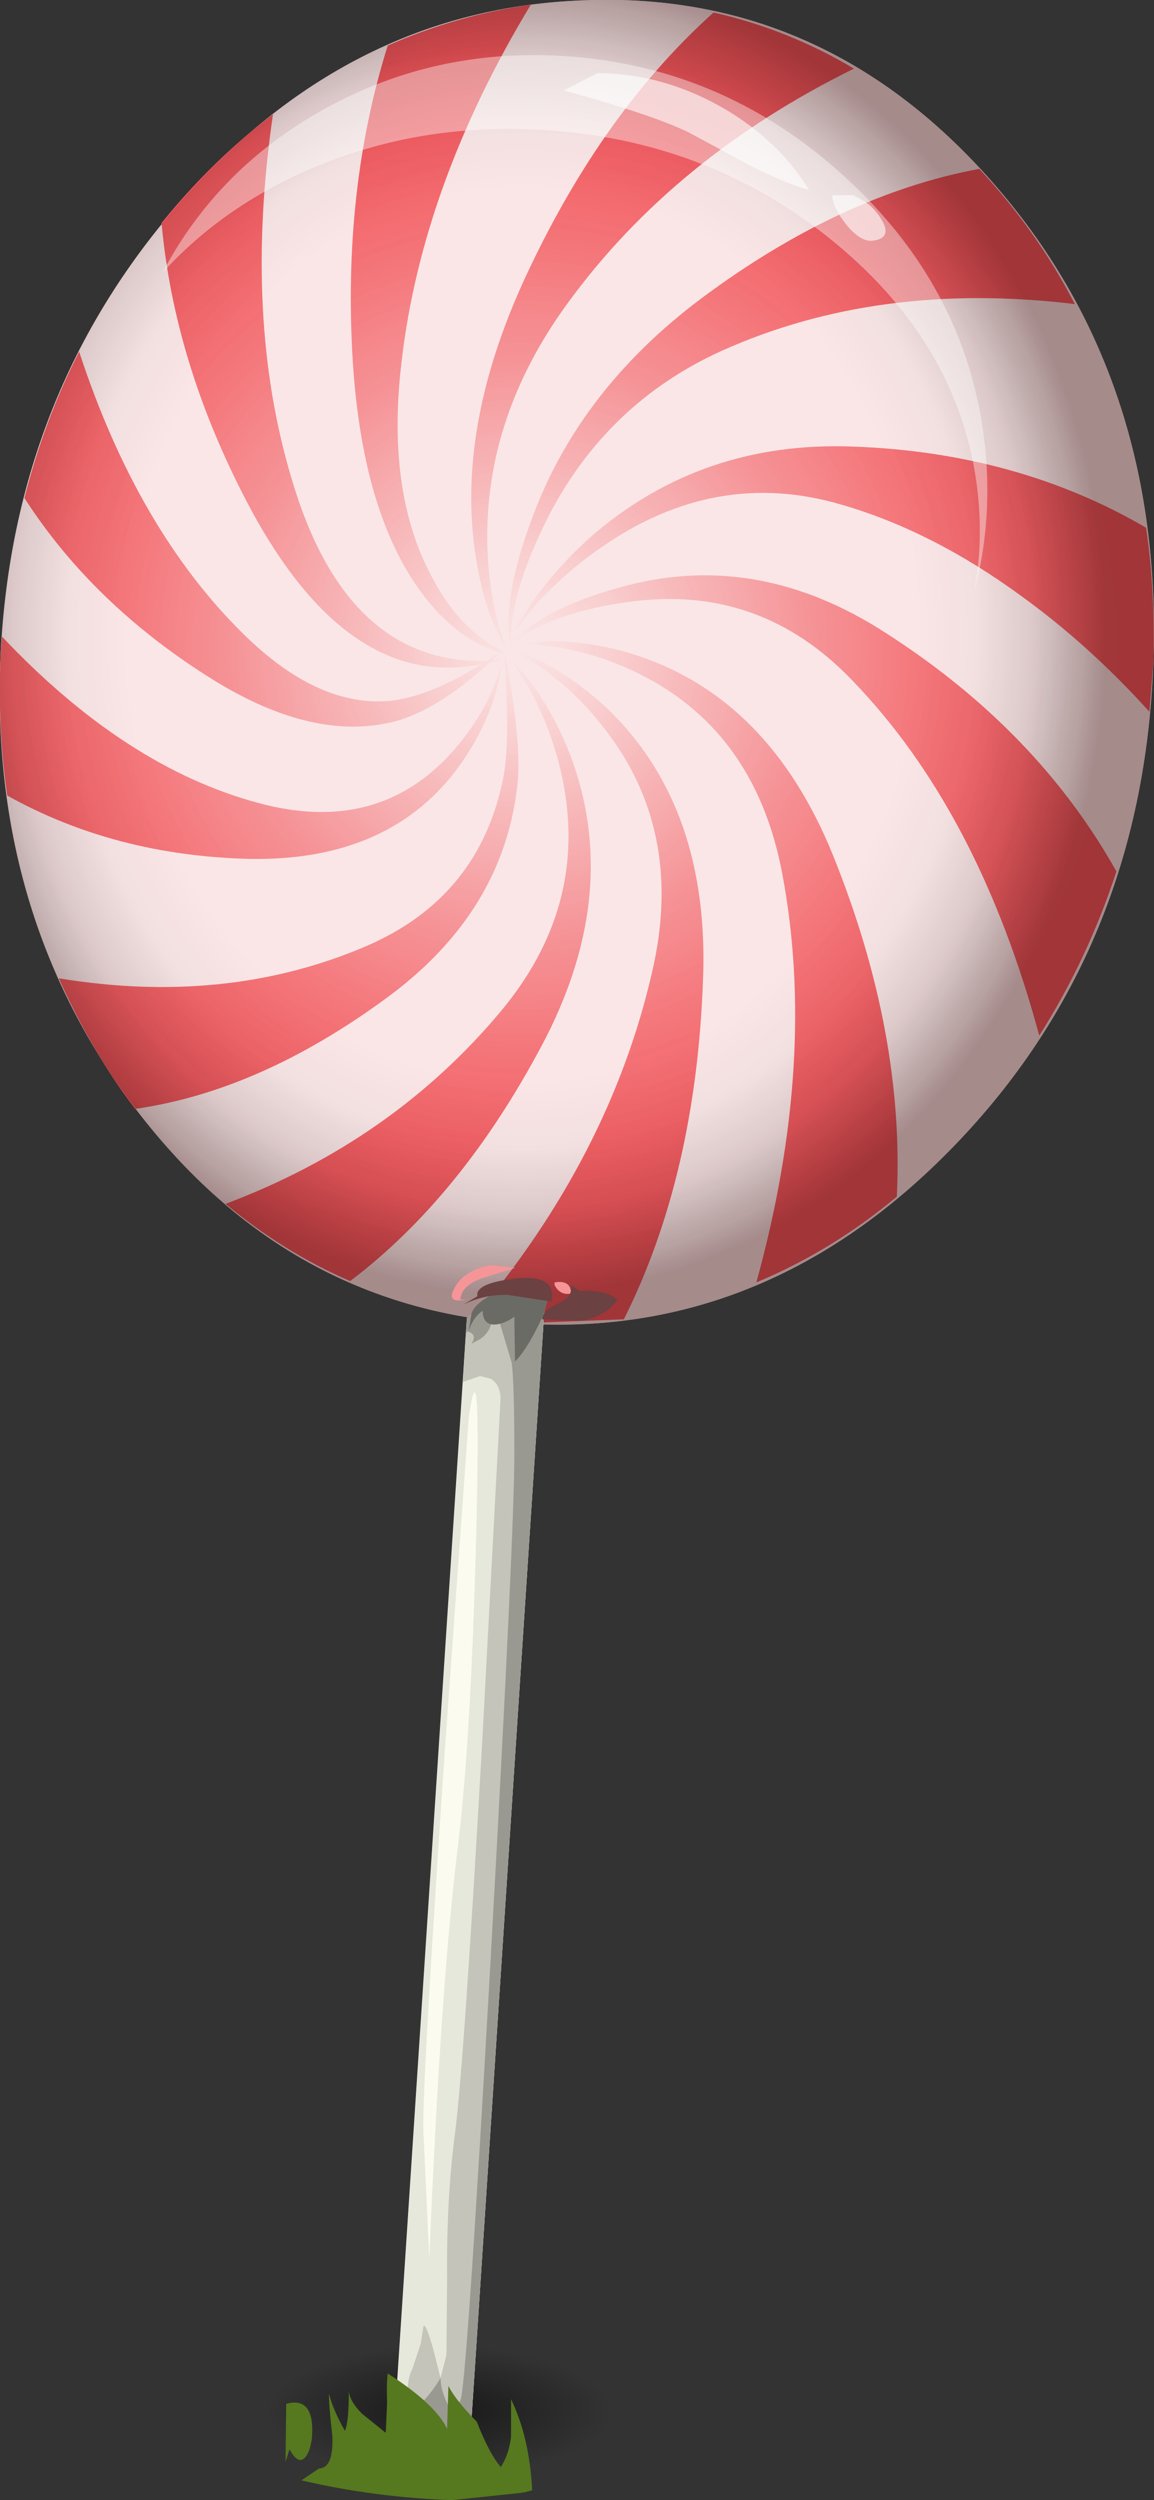 <?xml version="1.0" encoding="UTF-8" standalone="no"?>
<svg xmlns:xlink="http://www.w3.org/1999/xlink" height="189.5px" width="87.5px" xmlns="http://www.w3.org/2000/svg">
  <rect width="100%" height="100%" fill="#333333" stroke="none"/>
  <g transform="matrix(1.0, 0.0, 0.0, 1.0, 0.0, 0.0)">
    <use height="189.5" transform="matrix(1.0, 0.0, 0.0, 1.0, 0.0, 0.0)" width="87.5" xlink:href="#shape0"/>
  </g>
  <defs>
    <g id="shape0" transform="matrix(1.0, 0.0, 0.0, 1.0, 0.0, 0.0)">
      <path d="M20.05 182.75 Q20.05 180.75 23.95 179.3 27.85 177.85 33.3 177.85 38.8 177.85 42.65 179.3 46.55 180.75 46.55 182.75 46.55 184.8 42.65 186.2 38.8 187.65 33.3 187.65 27.85 187.65 23.95 186.2 20.05 184.8 20.05 182.75" fill="url(#gradient0)" fill-rule="evenodd" stroke="none"/>
      <path d="M87.45 50.25 Q86.65 72.1 72.3 86.9 58.05 101.6 39.3 100.3 21.8 99.05 10.4 84.2 -0.9 69.4 0.05 49.5 1.05 29.75 13.6 15.4 26.25 0.9 43.65 0.05 62.25 -0.95 75.2 13.75 88.25 28.55 87.45 50.25" fill="#fae6e6" fill-rule="evenodd" stroke="none"/>
      <path d="M81.5 23.05 Q66.6 21.25 54.7 26.6 46.0 30.55 41.55 39.2 38.6 45.1 38.75 48.75 L38.7 48.8 Q38.05 45.3 40.45 39.0 44.05 29.45 53.2 22.6 63.75 14.75 74.25 12.8 78.6 17.45 81.5 23.05" fill="url(#gradient1)" fill-rule="evenodd" stroke="none"/>
      <path d="M54.1 0.95 Q59.7 2.2 64.75 5.2 51.15 11.9 43.1 22.9 36.75 31.55 36.95 41.25 37.1 46.1 38.45 49.2 36.7 46.6 36.0 41.7 34.65 31.9 40.1 20.45 45.8 8.4 54.1 0.95" fill="url(#gradient2)" fill-rule="evenodd" stroke="none"/>
      <path d="M37.95 49.45 L38.05 49.35 38.25 49.45 38.25 49.55 37.95 49.45" fill="url(#gradient3)" fill-rule="evenodd" stroke="none"/>
      <path d="M30.45 27.4 Q29.3 37.0 32.55 43.35 34.7 47.65 38.0 49.3 L37.85 49.45 Q34.25 48.3 31.55 44.35 27.45 38.35 26.75 27.4 25.95 14.45 29.4 3.45 34.65 1.15 40.25 0.35 32.0 14.0 30.45 27.4" fill="url(#gradient4)" fill-rule="evenodd" stroke="none"/>
      <path d="M22.1 36.25 Q26.25 50.4 36.95 50.1 L36.5 50.35 Q32.35 51.15 28.8 49.4 23.3 46.75 18.75 38.1 13.2 27.5 12.25 16.9 16.1 12.15 20.7 8.65 18.45 24.05 22.1 36.25" fill="url(#gradient5)" fill-rule="evenodd" stroke="none"/>
      <path d="M38.0 50.0 L37.1 50.25 37.3 50.05 38.0 50.0" fill="url(#gradient6)" fill-rule="evenodd" stroke="none"/>
      <path d="M37.3 50.05 L36.95 50.1 37.85 49.45 37.95 49.45 37.3 50.05" fill="url(#gradient7)" fill-rule="evenodd" stroke="none"/>
      <path d="M6.0 26.65 Q10.4 40.1 18.4 48.0 23.9 53.45 29.25 53.15 32.3 52.95 36.5 50.35 L37.1 50.25 Q33.25 53.75 30.05 54.65 23.9 56.3 16.2 51.55 7.1 45.9 1.85 37.75 3.35 31.85 6.0 26.65" fill="url(#gradient8)" fill-rule="evenodd" stroke="none"/>
      <path d="M37.1 50.25 L36.5 50.35 36.95 50.1 37.3 50.05 37.1 50.25" fill="url(#gradient9)" fill-rule="evenodd" stroke="none"/>
      <path d="M0.15 48.25 Q9.5 58.15 19.55 60.85 28.5 63.3 34.15 57.15 36.95 54.05 38.0 50.5 37.5 54.25 34.9 57.95 29.65 65.3 18.9 65.1 8.7 64.85 0.55 60.3 -0.2 55.25 0.05 49.6 L0.15 48.25" fill="url(#gradient10)" fill-rule="evenodd" stroke="none"/>
      <path d="M4.45 74.15 Q17.2 76.25 27.8 71.7 36.35 68.0 38.15 59.0 38.7 56.45 38.25 49.55 L38.3 49.55 Q39.55 56.25 39.25 59.3 38.25 69.1 29.3 75.65 19.7 82.7 10.25 84.05 7.0 79.8 4.45 74.15" fill="url(#gradient11)" fill-rule="evenodd" stroke="none"/>
      <path d="M41.05 79.3 Q34.95 90.75 26.55 97.1 21.55 94.95 17.1 91.25 29.85 86.45 38.1 76.5 44.85 68.3 42.5 58.35 41.75 55.2 40.2 52.3 L38.8 50.0 40.5 52.05 Q42.4 54.8 43.5 57.95 47.0 68.15 41.05 79.3" fill="url(#gradient12)" fill-rule="evenodd" stroke="none"/>
      <path d="M38.45 49.0 L40.9 50.05 Q43.8 51.55 46.2 53.85 53.85 61.35 53.3 74.4 52.75 89.15 47.3 100.0 L39.3 100.3 35.9 99.9 Q46.25 87.65 49.45 73.65 52.0 62.7 45.45 54.75 43.45 52.25 40.75 50.4 L38.45 49.0" fill="url(#gradient13)" fill-rule="evenodd" stroke="none"/>
      <path d="M48.35 49.7 Q58.35 53.0 63.15 64.8 68.6 78.3 68.0 90.7 63.1 94.8 57.35 97.2 62.0 80.35 59.3 66.15 57.2 55.15 48.0 50.85 45.15 49.5 41.9 49.0 L39.25 48.75 41.9 48.6 Q45.2 48.65 48.35 49.7" fill="url(#gradient14)" fill-rule="evenodd" stroke="none"/>
      <path d="M64.6 51.55 Q57.65 44.3 47.85 45.6 42.05 46.35 38.75 48.75 41.4 45.95 47.65 44.35 57.65 41.8 67.2 48.0 78.65 55.35 84.65 66.05 82.5 72.65 78.8 78.5 74.2 61.45 64.6 51.55" fill="url(#gradient15)" fill-rule="evenodd" stroke="none"/>
      <path d="M77.4 45.15 Q70.7 40.25 63.8 38.25 54.3 35.45 45.65 41.45 42.95 43.3 40.65 45.8 L38.9 47.95 40.35 45.65 Q42.3 42.9 44.9 40.6 53.25 33.4 64.7 33.85 77.15 34.3 86.9 40.0 87.6 44.7 87.45 50.25 L87.15 53.95 Q82.6 48.9 77.4 45.15" fill="url(#gradient16)" fill-rule="evenodd" stroke="none"/>
      <path d="M87.45 50.25 Q86.65 72.1 72.3 86.9 58.05 101.6 39.3 100.3 21.8 99.05 10.4 84.2 -0.9 69.4 0.05 49.5 1.05 29.75 13.6 15.4 26.25 0.9 43.65 0.05 62.25 -0.95 75.2 13.75 88.25 28.55 87.45 50.25" fill="url(#gradient17)" fill-rule="evenodd" stroke="none"/>
      <path d="M74.75 34.45 Q75.2 39.95 73.85 44.9 74.5 41.6 74.2 38.0 73.2 26.55 63.25 18.35 53.35 10.25 40.05 9.8 31.75 9.5 24.4 12.45 17.15 15.35 12.3 20.7 16.45 12.85 24.35 8.4 32.4 3.85 41.85 4.2 54.55 4.7 64.05 13.4 73.65 22.15 74.75 34.45" fill="url(#gradient18)" fill-rule="evenodd" stroke="none"/>
      <path d="M45.3 5.55 Q50.05 5.55 54.5 8.0 58.9 10.45 61.35 14.4 59.5 13.9 56.7 12.45 L52.15 10.0 Q49.3 8.65 42.75 6.85 L45.3 5.55" fill="url(#gradient19)" fill-rule="evenodd" stroke="none"/>
      <path d="M65.25 15.1 Q66.25 15.6 66.9 16.75 67.65 18.1 66.1 18.25 65.2 18.3 64.15 17.0 63.15 15.75 63.1 14.8 L64.7 14.8 65.25 15.1" fill="url(#gradient20)" fill-rule="evenodd" stroke="none"/>
      <path d="M36.5 99.0 Q37.05 98.5 38.95 98.2 40.85 97.85 41.35 98.2 L35.75 183.35 35.5 183.35 Q34.75 185.45 31.45 184.1 30.25 183.65 30.25 183.0 L29.95 182.95 35.4 99.9 Q38.4 98.0 36.5 99.0" fill="#e7e8dc" fill-rule="evenodd" stroke="none"/>
      <path d="M36.5 99.0 Q37.05 98.5 38.95 98.2 40.85 97.85 41.35 98.2 L35.75 183.35 35.5 183.35 Q34.75 185.45 31.45 184.1 30.25 183.65 30.25 183.0 L29.95 182.95 30.05 181.9 Q30.9 181.7 30.9 181.15 30.95 180.15 31.25 179.6 L31.9 177.65 32.1 176.35 Q32.25 175.95 32.85 178.05 L33.4 180.25 33.85 178.5 33.9 172.6 Q33.85 166.6 34.5 161.7 35.2 156.25 36.6 131.35 L37.95 106.05 Q37.95 104.95 37.2 104.5 L36.4 104.3 35.1 104.75 35.4 99.9 Q38.4 98.0 36.5 99.0" fill="#c4c4ba" fill-rule="evenodd" stroke="none"/>
      <path d="M38.95 98.2 Q40.85 97.85 41.35 98.2 L35.75 183.35 35.5 183.35 Q34.75 185.45 31.45 184.1 30.35 183.65 30.25 183.1 31.85 182.8 33.4 180.25 L33.45 180.8 Q33.6 181.65 34.25 182.85 L34.75 183.45 Q34.6 182.4 34.9 181.95 35.35 181.35 37.2 148.55 39.0 116.2 39.0 110.15 39.0 104.9 38.8 103.3 L37.95 100.45 Q37.5 99.35 37.4 99.75 37.2 101.0 36.4 101.5 L35.75 101.85 Q36.1 101.3 35.75 101.05 L35.45 100.9 35.35 101.1 35.4 99.9 Q38.4 98.0 36.5 99.0 37.05 98.5 38.95 98.2" fill="#999991" fill-rule="evenodd" stroke="none"/>
      <path d="M35.55 107.35 Q36.5 101.05 36.1 116.6 35.7 132.1 34.7 140.1 33.4 150.7 32.55 171.2 L32.1 161.5 Q32.0 158.15 33.75 132.4 L35.55 107.35" fill="#fbfcef" fill-rule="evenodd" stroke="none"/>
      <path d="M39.0 99.8 Q38.25 100.35 37.5 100.4 36.6 100.4 36.6 99.35 35.9 99.8 35.55 100.85 L35.75 99.55 Q36.1 98.55 38.35 97.65 40.65 96.75 41.35 97.65 41.9 98.35 40.75 100.6 39.85 102.4 39.05 103.2 L39.0 99.8" fill="#6b6b65" fill-rule="evenodd" stroke="none"/>
      <path d="M34.9 98.5 L35.35 98.5 Q33.95 98.8 34.35 97.85 34.75 96.95 35.55 96.5 36.35 96.0 37.3 95.9 L39.05 96.1 36.65 96.85 Q35.0 97.4 34.9 98.5" fill="#f69597" fill-rule="evenodd" stroke="none"/>
      <path d="M42.05 97.4 L42.05 97.2 Q43.3 97.0 43.3 98.05 42.45 98.2 42.05 97.4" fill="#f69597" fill-rule="evenodd" stroke="none"/>
      <path d="M43.3 97.4 L43.95 97.85 Q46.0 97.75 46.8 98.5 46.1 99.65 44.2 100.1 L41.1 100.0 Q41.15 99.3 42.35 98.8 43.45 98.3 43.3 97.4" fill="#6b4142" fill-rule="evenodd" stroke="none"/>
      <path d="M36.2 98.25 Q36.0 97.25 39.15 96.9 42.25 96.6 41.8 98.65 L38.5 98.15 Q36.7 98.1 35.1 98.9 L36.2 98.25" fill="#6b4142" fill-rule="evenodd" stroke="none"/>
      <path d="M24.2 187.1 Q25.3 187.05 25.2 184.65 24.9 182.0 24.95 181.45 25.25 182.65 26.15 184.25 26.45 183.6 26.45 181.2 26.5 182.0 27.45 182.95 L29.25 184.4 29.35 182.15 Q29.3 180.55 29.4 179.9 33.05 182.25 33.9 184.1 L34.0 180.85 Q34.6 182.0 36.15 183.55 36.95 185.6 37.7 186.65 L39.5 188.95 34.3 189.5 Q28.4 189.3 22.85 188.0 L24.2 187.1" fill="#56781f" fill-rule="evenodd" stroke="none"/>
      <path d="M37.8 187.25 Q38.6 186.15 38.75 184.65 L38.75 181.85 Q40.15 184.75 40.35 188.75 38.15 189.45 37.5 187.9 L37.8 187.25" fill="#56781f" fill-rule="evenodd" stroke="none"/>
      <path d="M21.65 186.6 L21.7 182.2 Q23.9 181.6 23.65 184.8 23.5 185.95 23.05 186.35 22.55 186.75 21.95 185.65 L21.65 186.6" fill="#56781f" fill-rule="evenodd" stroke="none"/>
    </g>
    <radialGradient cx="0" cy="0" gradientTransform="matrix(-0.016, 0.0, 0.0, -0.006, 33.3, 182.75)" gradientUnits="userSpaceOnUse" id="gradient0" r="819.2" spreadMethod="pad">
      <stop offset="0.0" stop-color="#000000" stop-opacity="0.518"/>
      <stop offset="1.0" stop-color="#000000" stop-opacity="0.0"/>
    </radialGradient>
    <radialGradient cx="0" cy="0" gradientTransform="matrix(0.0, -0.056, -0.056, 0.0, 39.55, 49.1)" gradientUnits="userSpaceOnUse" id="gradient1" r="819.2" spreadMethod="pad">
      <stop offset="0.0" stop-color="#fae6e6" stop-opacity="0.678"/>
      <stop offset="0.02" stop-color="#fae2e2" stop-opacity="0.686"/>
      <stop offset="0.259" stop-color="#f7b0b2" stop-opacity="0.796"/>
      <stop offset="0.482" stop-color="#f5888c" stop-opacity="0.886"/>
      <stop offset="0.686" stop-color="#f36c70" stop-opacity="0.945"/>
      <stop offset="0.867" stop-color="#f25b60" stop-opacity="0.984"/>
      <stop offset="1.0" stop-color="#f2555a"/>
    </radialGradient>
    <radialGradient cx="0" cy="0" gradientTransform="matrix(0.0, -0.056, -0.056, 0.0, 39.55, 49.1)" gradientUnits="userSpaceOnUse" id="gradient2" r="819.2" spreadMethod="pad">
      <stop offset="0.0" stop-color="#fae6e6" stop-opacity="0.678"/>
      <stop offset="0.02" stop-color="#fae2e2" stop-opacity="0.686"/>
      <stop offset="0.259" stop-color="#f7b0b2" stop-opacity="0.796"/>
      <stop offset="0.482" stop-color="#f5888c" stop-opacity="0.886"/>
      <stop offset="0.686" stop-color="#f36c70" stop-opacity="0.945"/>
      <stop offset="0.867" stop-color="#f25b60" stop-opacity="0.984"/>
      <stop offset="1.0" stop-color="#f2555a"/>
    </radialGradient>
    <radialGradient cx="0" cy="0" gradientTransform="matrix(0.0, -0.055, -0.055, 0.0, 39.55, 49.1)" gradientUnits="userSpaceOnUse" id="gradient3" r="819.2" spreadMethod="pad">
      <stop offset="0.0" stop-color="#fae6e6" stop-opacity="0.678"/>
      <stop offset="0.02" stop-color="#fae2e2" stop-opacity="0.686"/>
      <stop offset="0.259" stop-color="#f7b0b2" stop-opacity="0.796"/>
      <stop offset="0.482" stop-color="#f5888c" stop-opacity="0.886"/>
      <stop offset="0.686" stop-color="#f36c70" stop-opacity="0.945"/>
      <stop offset="0.867" stop-color="#f25b60" stop-opacity="0.984"/>
      <stop offset="1.0" stop-color="#f2555a"/>
    </radialGradient>
    <radialGradient cx="0" cy="0" gradientTransform="matrix(0.0, -0.056, -0.056, 0.0, 39.55, 49.1)" gradientUnits="userSpaceOnUse" id="gradient4" r="819.2" spreadMethod="pad">
      <stop offset="0.0" stop-color="#fae6e6" stop-opacity="0.678"/>
      <stop offset="0.02" stop-color="#fae2e2" stop-opacity="0.686"/>
      <stop offset="0.259" stop-color="#f7b0b2" stop-opacity="0.796"/>
      <stop offset="0.482" stop-color="#f5888c" stop-opacity="0.886"/>
      <stop offset="0.686" stop-color="#f36c70" stop-opacity="0.945"/>
      <stop offset="0.867" stop-color="#f25b60" stop-opacity="0.984"/>
      <stop offset="1.0" stop-color="#f2555a"/>
    </radialGradient>
    <radialGradient cx="0" cy="0" gradientTransform="matrix(0.0, -0.056, -0.056, 0.0, 39.55, 49.1)" gradientUnits="userSpaceOnUse" id="gradient5" r="819.2" spreadMethod="pad">
      <stop offset="0.0" stop-color="#fae6e6" stop-opacity="0.678"/>
      <stop offset="0.02" stop-color="#fae2e2" stop-opacity="0.686"/>
      <stop offset="0.259" stop-color="#f7b0b2" stop-opacity="0.796"/>
      <stop offset="0.482" stop-color="#f5888c" stop-opacity="0.886"/>
      <stop offset="0.686" stop-color="#f36c70" stop-opacity="0.945"/>
      <stop offset="0.867" stop-color="#f25b60" stop-opacity="0.984"/>
      <stop offset="1.0" stop-color="#f2555a"/>
    </radialGradient>
    <radialGradient cx="0" cy="0" gradientTransform="matrix(0.0, -0.056, -0.056, 0.0, 39.55, 49.1)" gradientUnits="userSpaceOnUse" id="gradient6" r="819.2" spreadMethod="pad">
      <stop offset="0.0" stop-color="#fae6e6" stop-opacity="0.678"/>
      <stop offset="0.02" stop-color="#fae2e2" stop-opacity="0.686"/>
      <stop offset="0.259" stop-color="#f7b0b2" stop-opacity="0.796"/>
      <stop offset="0.482" stop-color="#f5888c" stop-opacity="0.886"/>
      <stop offset="0.686" stop-color="#f36c70" stop-opacity="0.945"/>
      <stop offset="0.867" stop-color="#f25b60" stop-opacity="0.984"/>
      <stop offset="1.0" stop-color="#f2555a"/>
    </radialGradient>
    <radialGradient cx="0" cy="0" gradientTransform="matrix(0.0, -0.056, -0.056, 0.0, 39.55, 49.1)" gradientUnits="userSpaceOnUse" id="gradient7" r="819.2" spreadMethod="pad">
      <stop offset="0.0" stop-color="#fae6e6" stop-opacity="0.678"/>
      <stop offset="0.02" stop-color="#fae2e2" stop-opacity="0.686"/>
      <stop offset="0.259" stop-color="#f7b0b2" stop-opacity="0.796"/>
      <stop offset="0.482" stop-color="#f5888c" stop-opacity="0.886"/>
      <stop offset="0.686" stop-color="#f36c70" stop-opacity="0.945"/>
      <stop offset="0.867" stop-color="#f25b60" stop-opacity="0.984"/>
      <stop offset="1.0" stop-color="#f2555a"/>
    </radialGradient>
    <radialGradient cx="0" cy="0" gradientTransform="matrix(0.0, -0.056, -0.056, 0.0, 39.55, 49.1)" gradientUnits="userSpaceOnUse" id="gradient8" r="819.2" spreadMethod="pad">
      <stop offset="0.0" stop-color="#fae6e6" stop-opacity="0.678"/>
      <stop offset="0.02" stop-color="#fae2e2" stop-opacity="0.686"/>
      <stop offset="0.259" stop-color="#f7b0b2" stop-opacity="0.796"/>
      <stop offset="0.482" stop-color="#f5888c" stop-opacity="0.886"/>
      <stop offset="0.686" stop-color="#f36c70" stop-opacity="0.945"/>
      <stop offset="0.867" stop-color="#f25b60" stop-opacity="0.984"/>
      <stop offset="1.0" stop-color="#f2555a"/>
    </radialGradient>
    <radialGradient cx="0" cy="0" gradientTransform="matrix(0.0, -0.056, -0.056, 0.0, 39.55, 49.1)" gradientUnits="userSpaceOnUse" id="gradient9" r="819.2" spreadMethod="pad">
      <stop offset="0.0" stop-color="#fae6e6" stop-opacity="0.678"/>
      <stop offset="0.02" stop-color="#fae2e2" stop-opacity="0.686"/>
      <stop offset="0.259" stop-color="#f7b0b2" stop-opacity="0.796"/>
      <stop offset="0.482" stop-color="#f5888c" stop-opacity="0.886"/>
      <stop offset="0.686" stop-color="#f36c70" stop-opacity="0.945"/>
      <stop offset="0.867" stop-color="#f25b60" stop-opacity="0.984"/>
      <stop offset="1.0" stop-color="#f2555a"/>
    </radialGradient>
    <radialGradient cx="0" cy="0" gradientTransform="matrix(0.0, -0.056, -0.056, 0.0, 39.55, 49.1)" gradientUnits="userSpaceOnUse" id="gradient10" r="819.2" spreadMethod="pad">
      <stop offset="0.0" stop-color="#fae6e6" stop-opacity="0.678"/>
      <stop offset="0.02" stop-color="#fae2e2" stop-opacity="0.686"/>
      <stop offset="0.259" stop-color="#f7b0b2" stop-opacity="0.796"/>
      <stop offset="0.482" stop-color="#f5888c" stop-opacity="0.886"/>
      <stop offset="0.686" stop-color="#f36c70" stop-opacity="0.945"/>
      <stop offset="0.867" stop-color="#f25b60" stop-opacity="0.984"/>
      <stop offset="1.0" stop-color="#f2555a"/>
    </radialGradient>
    <radialGradient cx="0" cy="0" gradientTransform="matrix(0.0, -0.056, -0.056, 0.0, 39.55, 49.1)" gradientUnits="userSpaceOnUse" id="gradient11" r="819.2" spreadMethod="pad">
      <stop offset="0.0" stop-color="#fae6e6" stop-opacity="0.678"/>
      <stop offset="0.02" stop-color="#fae2e2" stop-opacity="0.686"/>
      <stop offset="0.259" stop-color="#f7b0b2" stop-opacity="0.796"/>
      <stop offset="0.482" stop-color="#f5888c" stop-opacity="0.886"/>
      <stop offset="0.686" stop-color="#f36c70" stop-opacity="0.945"/>
      <stop offset="0.867" stop-color="#f25b60" stop-opacity="0.984"/>
      <stop offset="1.0" stop-color="#f2555a"/>
    </radialGradient>
    <radialGradient cx="0" cy="0" gradientTransform="matrix(0.0, -0.056, -0.056, 0.0, 39.55, 49.1)" gradientUnits="userSpaceOnUse" id="gradient12" r="819.2" spreadMethod="pad">
      <stop offset="0.0" stop-color="#fae6e6" stop-opacity="0.678"/>
      <stop offset="0.02" stop-color="#fae2e2" stop-opacity="0.686"/>
      <stop offset="0.259" stop-color="#f7b0b2" stop-opacity="0.796"/>
      <stop offset="0.482" stop-color="#f5888c" stop-opacity="0.886"/>
      <stop offset="0.686" stop-color="#f36c70" stop-opacity="0.945"/>
      <stop offset="0.867" stop-color="#f25b60" stop-opacity="0.984"/>
      <stop offset="1.0" stop-color="#f2555a"/>
    </radialGradient>
    <radialGradient cx="0" cy="0" gradientTransform="matrix(0.0, -0.056, -0.056, 0.0, 39.55, 49.1)" gradientUnits="userSpaceOnUse" id="gradient13" r="819.2" spreadMethod="pad">
      <stop offset="0.0" stop-color="#fae6e6" stop-opacity="0.678"/>
      <stop offset="0.02" stop-color="#fae2e2" stop-opacity="0.686"/>
      <stop offset="0.259" stop-color="#f7b0b2" stop-opacity="0.796"/>
      <stop offset="0.482" stop-color="#f5888c" stop-opacity="0.886"/>
      <stop offset="0.686" stop-color="#f36c70" stop-opacity="0.945"/>
      <stop offset="0.867" stop-color="#f25b60" stop-opacity="0.984"/>
      <stop offset="1.0" stop-color="#f2555a"/>
    </radialGradient>
    <radialGradient cx="0" cy="0" gradientTransform="matrix(0.0, -0.056, -0.056, 0.0, 39.55, 49.1)" gradientUnits="userSpaceOnUse" id="gradient14" r="819.2" spreadMethod="pad">
      <stop offset="0.0" stop-color="#fae6e6" stop-opacity="0.678"/>
      <stop offset="0.02" stop-color="#fae2e2" stop-opacity="0.686"/>
      <stop offset="0.259" stop-color="#f7b0b2" stop-opacity="0.796"/>
      <stop offset="0.482" stop-color="#f5888c" stop-opacity="0.886"/>
      <stop offset="0.686" stop-color="#f36c70" stop-opacity="0.945"/>
      <stop offset="0.867" stop-color="#f25b60" stop-opacity="0.984"/>
      <stop offset="1.0" stop-color="#f2555a"/>
    </radialGradient>
    <radialGradient cx="0" cy="0" gradientTransform="matrix(0.0, -0.056, -0.056, 0.0, 39.55, 49.1)" gradientUnits="userSpaceOnUse" id="gradient15" r="819.2" spreadMethod="pad">
      <stop offset="0.0" stop-color="#fae6e6" stop-opacity="0.678"/>
      <stop offset="0.02" stop-color="#fae2e2" stop-opacity="0.686"/>
      <stop offset="0.259" stop-color="#f7b0b2" stop-opacity="0.796"/>
      <stop offset="0.482" stop-color="#f5888c" stop-opacity="0.886"/>
      <stop offset="0.686" stop-color="#f36c70" stop-opacity="0.945"/>
      <stop offset="0.867" stop-color="#f25b60" stop-opacity="0.984"/>
      <stop offset="1.0" stop-color="#f2555a"/>
    </radialGradient>
    <radialGradient cx="0" cy="0" gradientTransform="matrix(0.0, -0.056, -0.056, 0.0, 39.55, 49.1)" gradientUnits="userSpaceOnUse" id="gradient16" r="819.2" spreadMethod="pad">
      <stop offset="0.0" stop-color="#fae6e6" stop-opacity="0.678"/>
      <stop offset="0.02" stop-color="#fae2e2" stop-opacity="0.686"/>
      <stop offset="0.259" stop-color="#f7b0b2" stop-opacity="0.796"/>
      <stop offset="0.482" stop-color="#f5888c" stop-opacity="0.886"/>
      <stop offset="0.686" stop-color="#f36c70" stop-opacity="0.945"/>
      <stop offset="0.867" stop-color="#f25b60" stop-opacity="0.984"/>
      <stop offset="1.0" stop-color="#f2555a"/>
    </radialGradient>
    <radialGradient cx="0" cy="0" gradientTransform="matrix(-0.054, -0.002, 0.002, -0.061, 39.6, 48.1)" gradientUnits="userSpaceOnUse" id="gradient17" r="819.2" spreadMethod="pad">
      <stop offset="0.675" stop-color="#000000" stop-opacity="0.0"/>
      <stop offset="0.78" stop-color="#030101" stop-opacity="0.031"/>
      <stop offset="0.875" stop-color="#0e0202" stop-opacity="0.129"/>
      <stop offset="0.957" stop-color="#1f0505" stop-opacity="0.298"/>
      <stop offset="1.0" stop-color="#2b0707" stop-opacity="0.408"/>
    </radialGradient>
    <radialGradient cx="0" cy="0" gradientTransform="matrix(-0.034, -0.001, 0.001, -0.027, 40.75, 23.15)" gradientUnits="userSpaceOnUse" id="gradient18" r="819.2" spreadMethod="pad">
      <stop offset="0.0" stop-color="#ffffff" stop-opacity="0.4"/>
      <stop offset="1.0" stop-color="#ffffff" stop-opacity="0.4"/>
    </radialGradient>
    <radialGradient cx="0" cy="0" gradientTransform="matrix(-0.008, -3.0E-4, 3.0E-4, -0.008, 51.2, 9.75)" gradientUnits="userSpaceOnUse" id="gradient19" r="819.2" spreadMethod="pad">
      <stop offset="0.0" stop-color="#ffffff" stop-opacity="0.6"/>
      <stop offset="1.0" stop-color="#ffffff" stop-opacity="0.6"/>
    </radialGradient>
    <radialGradient cx="0" cy="0" gradientTransform="matrix(-0.002, -1.0E-4, 1.0E-4, -0.002, 64.9, 16.4)" gradientUnits="userSpaceOnUse" id="gradient20" r="819.2" spreadMethod="pad">
      <stop offset="0.0" stop-color="#ffffff" stop-opacity="0.6"/>
      <stop offset="1.0" stop-color="#ffffff" stop-opacity="0.6"/>
    </radialGradient>
  </defs>
</svg>
